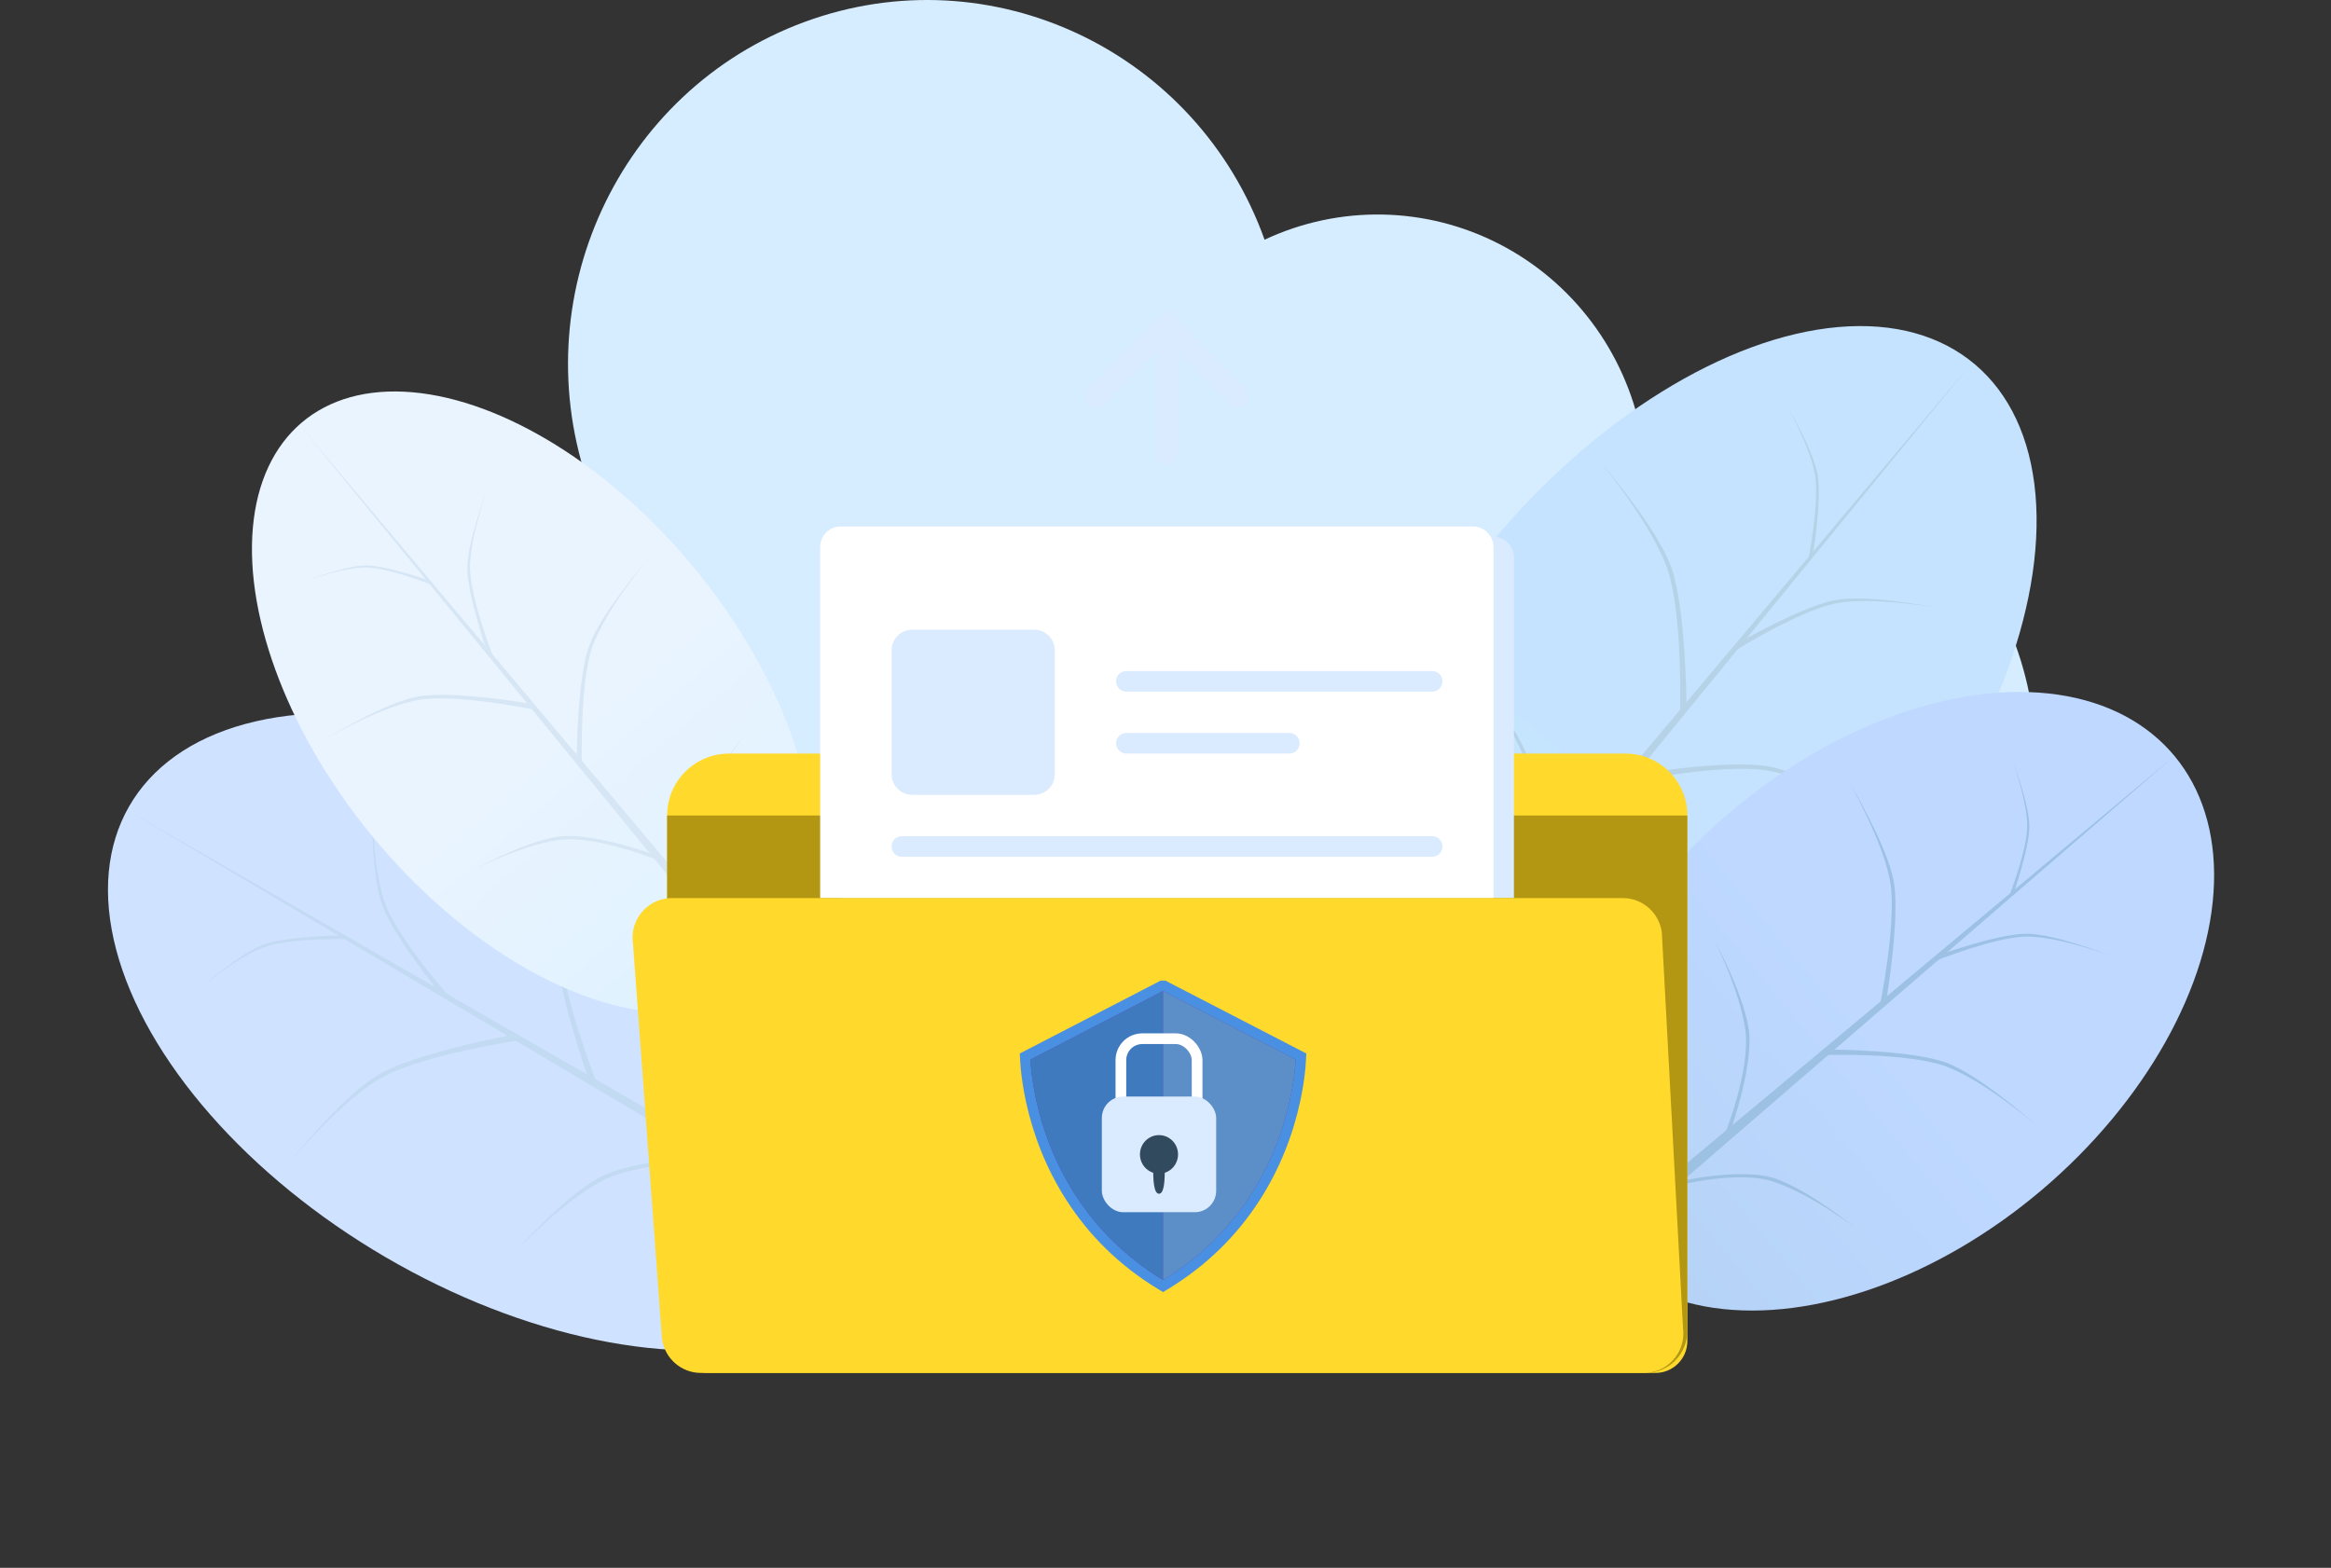 <svg width="110" height="74" viewBox="0 0 110 74" fill="none" xmlns="http://www.w3.org/2000/svg">
<rect x="0" y="0" width="110" height="74" fill="#333333" stroke="none"/>
<path fill-rule="evenodd" clip-rule="evenodd" d="M80.529 20.146C79.495 20.146 78.464 20.251 77.451 20.458C76.687 16.596 74.218 13.301 70.751 11.517C67.285 9.734 63.203 9.659 59.675 11.314C56.482 2.401 46.764 -2.2 37.969 1.035C29.174 4.271 24.633 14.119 27.826 23.031C20.122 23.278 14.036 29.74 14.151 37.55C14.267 45.36 20.542 51.634 28.25 51.646H80.529C89.112 51.646 96.071 44.595 96.071 35.896C96.071 27.198 89.112 20.146 80.529 20.146Z" fill="#D6ECFF"/>
<ellipse rx="12.27" ry="21.082" transform="matrix(0.496 -0.868 0.864 0.504 24.3 48.699)" fill="url(#paint0_linear)"/>
<path d="M36.505 46.177C36.505 46.177 35.604 49.129 35.677 51.377C35.751 53.625 37.952 56.765 37.952 56.765L37.55 56.531C37.55 56.531 35.477 53.302 35.477 51.26C35.476 49.217 36.505 46.177 36.505 46.177Z" fill="#C2DBF2"/>
<path d="M24.325 59.087C24.325 59.087 26.401 56.822 28.361 55.763C30.322 54.703 34.225 54.859 34.225 54.859L33.824 54.624C33.824 54.624 29.909 54.625 28.161 55.645C26.413 56.666 24.325 59.087 24.325 59.087Z" fill="#C2DBF2"/>
<path d="M27.718 38.608C27.718 38.608 26.355 42.372 26.428 44.62C26.502 46.868 28.123 51.023 28.123 51.023L27.722 50.789C27.722 50.789 26.228 46.545 26.228 44.503C26.227 42.461 27.718 38.608 27.718 38.608Z" fill="#C2DBF2"/>
<path d="M13.572 54.969C13.572 54.969 16.111 51.892 18.071 50.832C20.032 49.773 24.398 49.117 24.398 49.117L23.997 48.882C23.997 48.882 19.619 49.695 17.871 50.715C16.123 51.736 13.572 54.969 13.572 54.969Z" fill="#C2DBF2"/>
<path d="M17.565 37.945C17.565 37.945 17.558 41.095 18.209 42.735C18.86 44.375 21.161 47.001 21.161 47.001L20.802 46.937C20.802 46.937 18.572 44.211 18.03 42.703C17.487 41.195 17.565 37.945 17.565 37.945Z" fill="#C2DBF2"/>
<path d="M9.415 46.672C9.415 46.672 11.254 45.104 12.537 44.679C13.819 44.255 16.498 44.328 16.498 44.328L16.283 44.145C16.283 44.145 13.58 44.164 12.429 44.588C11.277 45.011 9.415 46.672 9.415 46.672Z" fill="#C2DBF2"/>
<path d="M6.003 38.237L49.484 63.233L49.137 63.842L6.003 38.237Z" fill="#C2DBF2"/>
<ellipse rx="9.893" ry="17.136" transform="matrix(0.762 -0.647 0.638 0.77 25.169 33.142)" fill="url(#paint1_linear)"/>
<path d="M35.158 34.641C35.158 34.641 33.665 36.634 33.106 38.364C32.547 40.095 33.362 43.1 33.362 43.1L33.121 42.81C33.121 42.81 32.427 39.773 32.986 38.219C33.544 36.665 35.158 34.641 35.158 34.641Z" fill="#D7E6F4"/>
<path d="M22.362 41.049C22.362 41.049 24.56 39.908 26.341 39.651C28.123 39.394 31.049 40.606 31.049 40.606L30.808 40.316C30.808 40.316 27.83 39.219 26.221 39.505C24.612 39.792 22.362 41.049 22.362 41.049Z" fill="#D7E6F4"/>
<path d="M30.546 26.421C30.546 26.421 28.479 28.902 27.919 30.633C27.36 32.363 27.457 35.979 27.457 35.979L27.216 35.688C27.216 35.688 27.241 32.041 27.799 30.488C28.357 28.934 30.546 26.421 30.546 26.421Z" fill="#D7E6F4"/>
<path d="M15.308 34.903C15.308 34.903 18.081 33.274 19.862 33.017C21.643 32.76 25.145 33.484 25.145 33.484L24.904 33.194C24.904 33.194 21.351 32.585 19.742 32.871C18.133 33.158 15.308 34.903 15.308 34.903Z" fill="#D7E6F4"/>
<path d="M23.004 23.072C23.004 23.072 22.136 25.466 22.183 26.896C22.23 28.326 23.261 30.968 23.261 30.968L23.006 30.819C23.006 30.819 22.056 28.12 22.055 26.821C22.055 25.522 23.004 23.072 23.004 23.072Z" fill="#D7E6F4"/>
<path d="M14.415 27.427C14.415 27.427 16.243 26.749 17.335 26.785C18.427 26.822 20.445 27.629 20.445 27.629L20.331 27.429C20.331 27.429 18.27 26.686 17.278 26.686C16.286 26.685 14.415 27.427 14.415 27.427Z" fill="#D7E6F4"/>
<path d="M14.128 20.054L40.366 51.252L39.935 51.618L14.128 20.054Z" fill="#D7E6F4"/>
<ellipse rx="12.221" ry="21.168" transform="matrix(0.762 0.647 -0.638 0.77 79.703 33.506)" fill="url(#paint2_linear)"/>
<path d="M80.044 46.125C80.044 46.125 77.328 44.715 75.128 44.398C72.928 44.081 69.49 45.729 69.49 45.729L69.787 45.37C69.787 45.37 73.289 43.864 75.277 44.218C77.264 44.572 80.044 46.125 80.044 46.125Z" fill="#B5D2E7"/>
<path d="M69.596 31.746C69.596 31.746 71.44 34.208 72.13 36.346C72.821 38.484 71.992 42.347 71.992 42.347L72.29 41.988C72.29 41.988 72.969 38.086 72.279 36.166C71.59 34.247 69.596 31.746 69.596 31.746Z" fill="#B5D2E7"/>
<path d="M88.935 38.684C88.935 38.684 85.509 36.671 83.309 36.354C81.109 36.037 76.784 36.932 76.784 36.932L77.081 36.573C77.081 36.573 81.47 35.821 83.458 36.175C85.445 36.529 88.935 38.684 88.935 38.684Z" fill="#B5D2E7"/>
<path d="M75.471 21.743C75.471 21.743 78.024 24.808 78.715 26.946C79.406 29.084 79.286 33.549 79.286 33.549L79.584 33.19C79.584 33.19 79.553 28.686 78.864 26.766C78.174 24.847 75.471 21.743 75.471 21.743Z" fill="#B5D2E7"/>
<path d="M91.344 28.68C91.344 28.68 88.28 28.125 86.571 28.49C84.862 28.854 81.907 30.691 81.907 30.691L82.031 30.345C82.031 30.345 85.072 28.596 86.633 28.317C88.195 28.038 91.344 28.68 91.344 28.68Z" fill="#B5D2E7"/>
<path d="M84.266 19.041C84.266 19.041 85.474 21.146 85.664 22.498C85.854 23.85 85.317 26.508 85.317 26.508L85.533 26.325C85.533 26.325 85.984 23.628 85.772 22.407C85.559 21.186 84.266 19.041 84.266 19.041Z" fill="#B5D2E7"/>
<path d="M93.068 17.105L61.193 56.1L60.661 55.648L93.068 17.105Z" fill="#B5D2E7"/>
<ellipse rx="11.557" ry="17.887" transform="matrix(0.638 0.77 -0.762 0.647 88.988 47.258)" fill="url(#paint3_linear)"/>
<path d="M87.54 57.947C87.54 57.947 85.479 56.367 83.69 55.774C81.9 55.182 78.793 56.045 78.793 56.045L79.093 55.79C79.093 55.79 82.233 55.056 83.84 55.647C85.447 56.238 87.54 57.947 87.54 57.947Z" fill="#9DC1E3"/>
<path d="M80.914 44.396C80.914 44.396 82.094 46.724 82.36 48.611C82.625 50.497 81.372 53.596 81.372 53.596L81.672 53.341C81.672 53.341 82.806 50.187 82.51 48.483C82.214 46.779 80.914 44.396 80.914 44.396Z" fill="#9DC1E3"/>
<path d="M96.038 53.063C96.038 53.063 93.473 50.874 91.683 50.282C89.894 49.69 86.156 49.792 86.156 49.792L86.457 49.537C86.457 49.537 90.227 49.563 91.834 50.154C93.44 50.745 96.038 53.063 96.038 53.063Z" fill="#9DC1E3"/>
<path d="M87.269 36.926C87.269 36.926 88.953 39.863 89.219 41.749C89.484 43.636 88.735 47.343 88.735 47.343L89.036 47.088C89.036 47.088 89.665 43.326 89.369 41.622C89.073 39.918 87.269 36.926 87.269 36.926Z" fill="#9DC1E3"/>
<path d="M99.501 45.076C99.501 45.076 97.026 44.157 95.547 44.207C94.069 44.256 91.337 45.349 91.337 45.349L91.491 45.079C91.491 45.079 94.281 44.072 95.625 44.072C96.968 44.071 99.501 45.076 99.501 45.076Z" fill="#9DC1E3"/>
<path d="M94.998 35.982C94.998 35.982 95.7 37.918 95.662 39.074C95.624 40.23 94.79 42.367 94.79 42.367L94.996 42.246C94.996 42.246 95.765 40.064 95.765 39.014C95.765 37.963 94.998 35.982 94.998 35.982Z" fill="#9DC1E3"/>
<path d="M102.622 35.677L75.613 59.005L75.235 58.549L102.622 35.677Z" fill="#9DC1E3"/>
<path d="M31.481 38.488C31.481 36.875 32.789 35.568 34.402 35.568H76.705C78.318 35.568 79.626 36.875 79.626 38.488V63.298C79.626 64.128 78.953 64.801 78.123 64.801H33.486C32.379 64.801 31.481 63.904 31.481 62.797V38.488Z" fill="#FFDA2C"/>
<path fill-rule="evenodd" clip-rule="evenodd" d="M31.481 38.491H79.626V62.816C79.626 63.912 78.746 64.801 77.661 64.801H33.447C32.361 64.801 31.481 63.912 31.481 62.816V38.491Z" fill="#B39712"/>
<path fill-rule="evenodd" clip-rule="evenodd" d="M39.666 25.335H70.468C71.006 25.335 71.442 25.771 71.442 26.309V42.388H39.666V25.335Z" fill="#DBEBFF"/>
<path d="M38.703 25.822C38.703 25.285 39.139 24.849 39.676 24.849H69.505C70.042 24.849 70.478 25.285 70.478 25.822V42.389H38.703V25.822Z" fill="white"/>
<path fill-rule="evenodd" clip-rule="evenodd" d="M43.047 29.721C42.51 29.721 42.074 30.157 42.074 30.694V36.543C42.074 37.081 42.51 37.517 43.047 37.517H48.803C49.341 37.517 49.777 37.081 49.777 36.543V30.694C49.777 30.157 49.341 29.721 48.803 29.721H43.047ZM53.152 31.67C52.883 31.67 52.665 31.888 52.665 32.157C52.665 32.426 52.883 32.644 53.152 32.644H67.584C67.853 32.644 68.071 32.426 68.071 32.157C68.071 31.888 67.853 31.67 67.584 31.67H53.152ZM53.152 34.593C52.883 34.593 52.665 34.811 52.665 35.08C52.665 35.349 52.883 35.568 53.152 35.568H60.844C61.113 35.568 61.331 35.349 61.331 35.08C61.331 34.811 61.113 34.593 60.844 34.593H53.152ZM42.073 39.953C42.073 39.684 42.291 39.465 42.56 39.465H67.584C67.853 39.465 68.071 39.684 68.071 39.953C68.071 40.222 67.853 40.44 67.584 40.44H42.56C42.291 40.44 42.073 40.222 42.073 39.953Z" fill="#DBEBFF"/>
<path fill-rule="evenodd" clip-rule="evenodd" d="M31.705 42.389H76.583C77.514 42.389 78.301 43.084 78.422 44.013L79.422 62.69C79.556 63.712 78.841 64.651 77.825 64.785C77.745 64.796 77.664 64.801 77.583 64.801H33.076C32.158 64.801 31.379 64.127 31.241 63.214L29.871 44.537C29.717 43.517 30.414 42.565 31.427 42.41C31.519 42.396 31.612 42.389 31.705 42.389Z" fill="#FFDA2C"/>
<path d="M54.885 46.53H54.825L54.773 46.558L48.514 49.795L48.375 49.867L48.383 50.024C48.388 50.133 48.397 50.255 48.409 50.389C48.452 50.849 48.528 51.362 48.646 51.913C48.985 53.487 49.594 55.063 50.54 56.532L50.54 56.532C51.583 58.151 52.975 59.537 54.758 60.624L54.885 60.701L55.011 60.624C56.794 59.537 58.185 58.151 59.228 56.533C60.175 55.064 60.784 53.488 61.123 51.913C61.241 51.362 61.317 50.849 61.36 50.389C61.372 50.255 61.381 50.133 61.386 50.024L61.394 49.867L61.255 49.795L54.996 46.558L54.944 46.53H54.885H54.885Z" fill="#5F40AF" stroke="#4A90E2" stroke-width="0.487"/>
<path fill-rule="evenodd" clip-rule="evenodd" d="M48.626 50.011C48.631 50.117 48.64 50.235 48.652 50.367C48.693 50.817 48.768 51.32 48.884 51.862C49.217 53.41 49.816 54.959 50.745 56.401C51.768 57.988 53.133 59.348 54.885 60.416C54.885 57.98 54.885 53.595 54.885 46.774C51.755 48.393 48.626 50.011 48.626 50.011Z" fill="#3F7ABF"/>
<path fill-rule="evenodd" clip-rule="evenodd" d="M61.143 50.011C61.138 50.117 61.129 50.235 61.117 50.367C61.076 50.817 61.001 51.32 60.884 51.862C60.552 53.41 59.953 54.959 59.024 56.401C58.001 57.988 56.636 59.348 54.884 60.416C54.884 57.98 54.884 53.595 54.884 46.774C58.014 48.393 61.143 50.011 61.143 50.011Z" fill="#5C8EC8"/>
<rect x="52.895" y="49.026" width="3.597" height="4.247" rx="1.01" stroke="white" stroke-width="0.505"/>
<rect x="51.996" y="51.756" width="5.395" height="5.46" rx="1.01" fill="#DBEBFF"/>
<ellipse cx="54.693" cy="54.486" rx="0.899" ry="0.91" fill="#324A5E"/>
<path fill-rule="evenodd" clip-rule="evenodd" d="M54.432 54.79C54.386 55.825 54.473 56.343 54.694 56.343C54.915 56.343 55.001 55.825 54.952 54.79H54.432Z" fill="#324A5E"/>
<path fill-rule="evenodd" clip-rule="evenodd" d="M51.368 18.365C51.273 18.461 51.22 18.59 51.22 18.726C51.22 19.185 51.777 19.413 52.099 19.087L54.59 16.566V21.444C54.59 21.71 54.806 21.925 55.072 21.925C55.338 21.925 55.553 21.71 55.553 21.444V16.566L58.044 19.087C58.367 19.413 58.923 19.185 58.923 18.726C58.923 18.59 58.87 18.461 58.775 18.365L55.072 14.617L51.368 18.365Z" fill="#DBEBFF"/>
<defs>
<linearGradient id="paint0_linear" x1="23.934" y1="41.382" x2="23.934" y2="1.297" gradientUnits="userSpaceOnUse">
<stop stop-color="#CFE2FF"/>
<stop offset="1" stop-color="#CFE2FF"/>
</linearGradient>
<linearGradient id="paint1_linear" x1="19.235" y1="34.271" x2="19.235" y2="1.909" gradientUnits="userSpaceOnUse">
<stop stop-color="#D2EFFF"/>
<stop offset="1" stop-color="#E9F4FF"/>
</linearGradient>
<linearGradient id="paint2_linear" x1="24.065" y1="42.335" x2="24.065" y2="1.302" gradientUnits="userSpaceOnUse">
<stop stop-color="#C2E8F4"/>
<stop offset="1" stop-color="#C5E3FF"/>
</linearGradient>
<linearGradient id="paint3_linear" x1="22.544" y1="35.111" x2="22.544" y2="1.1" gradientUnits="userSpaceOnUse">
<stop stop-color="#ABCDED"/>
<stop offset="1" stop-color="#BED8FF"/>
</linearGradient>
</defs>
</svg>
